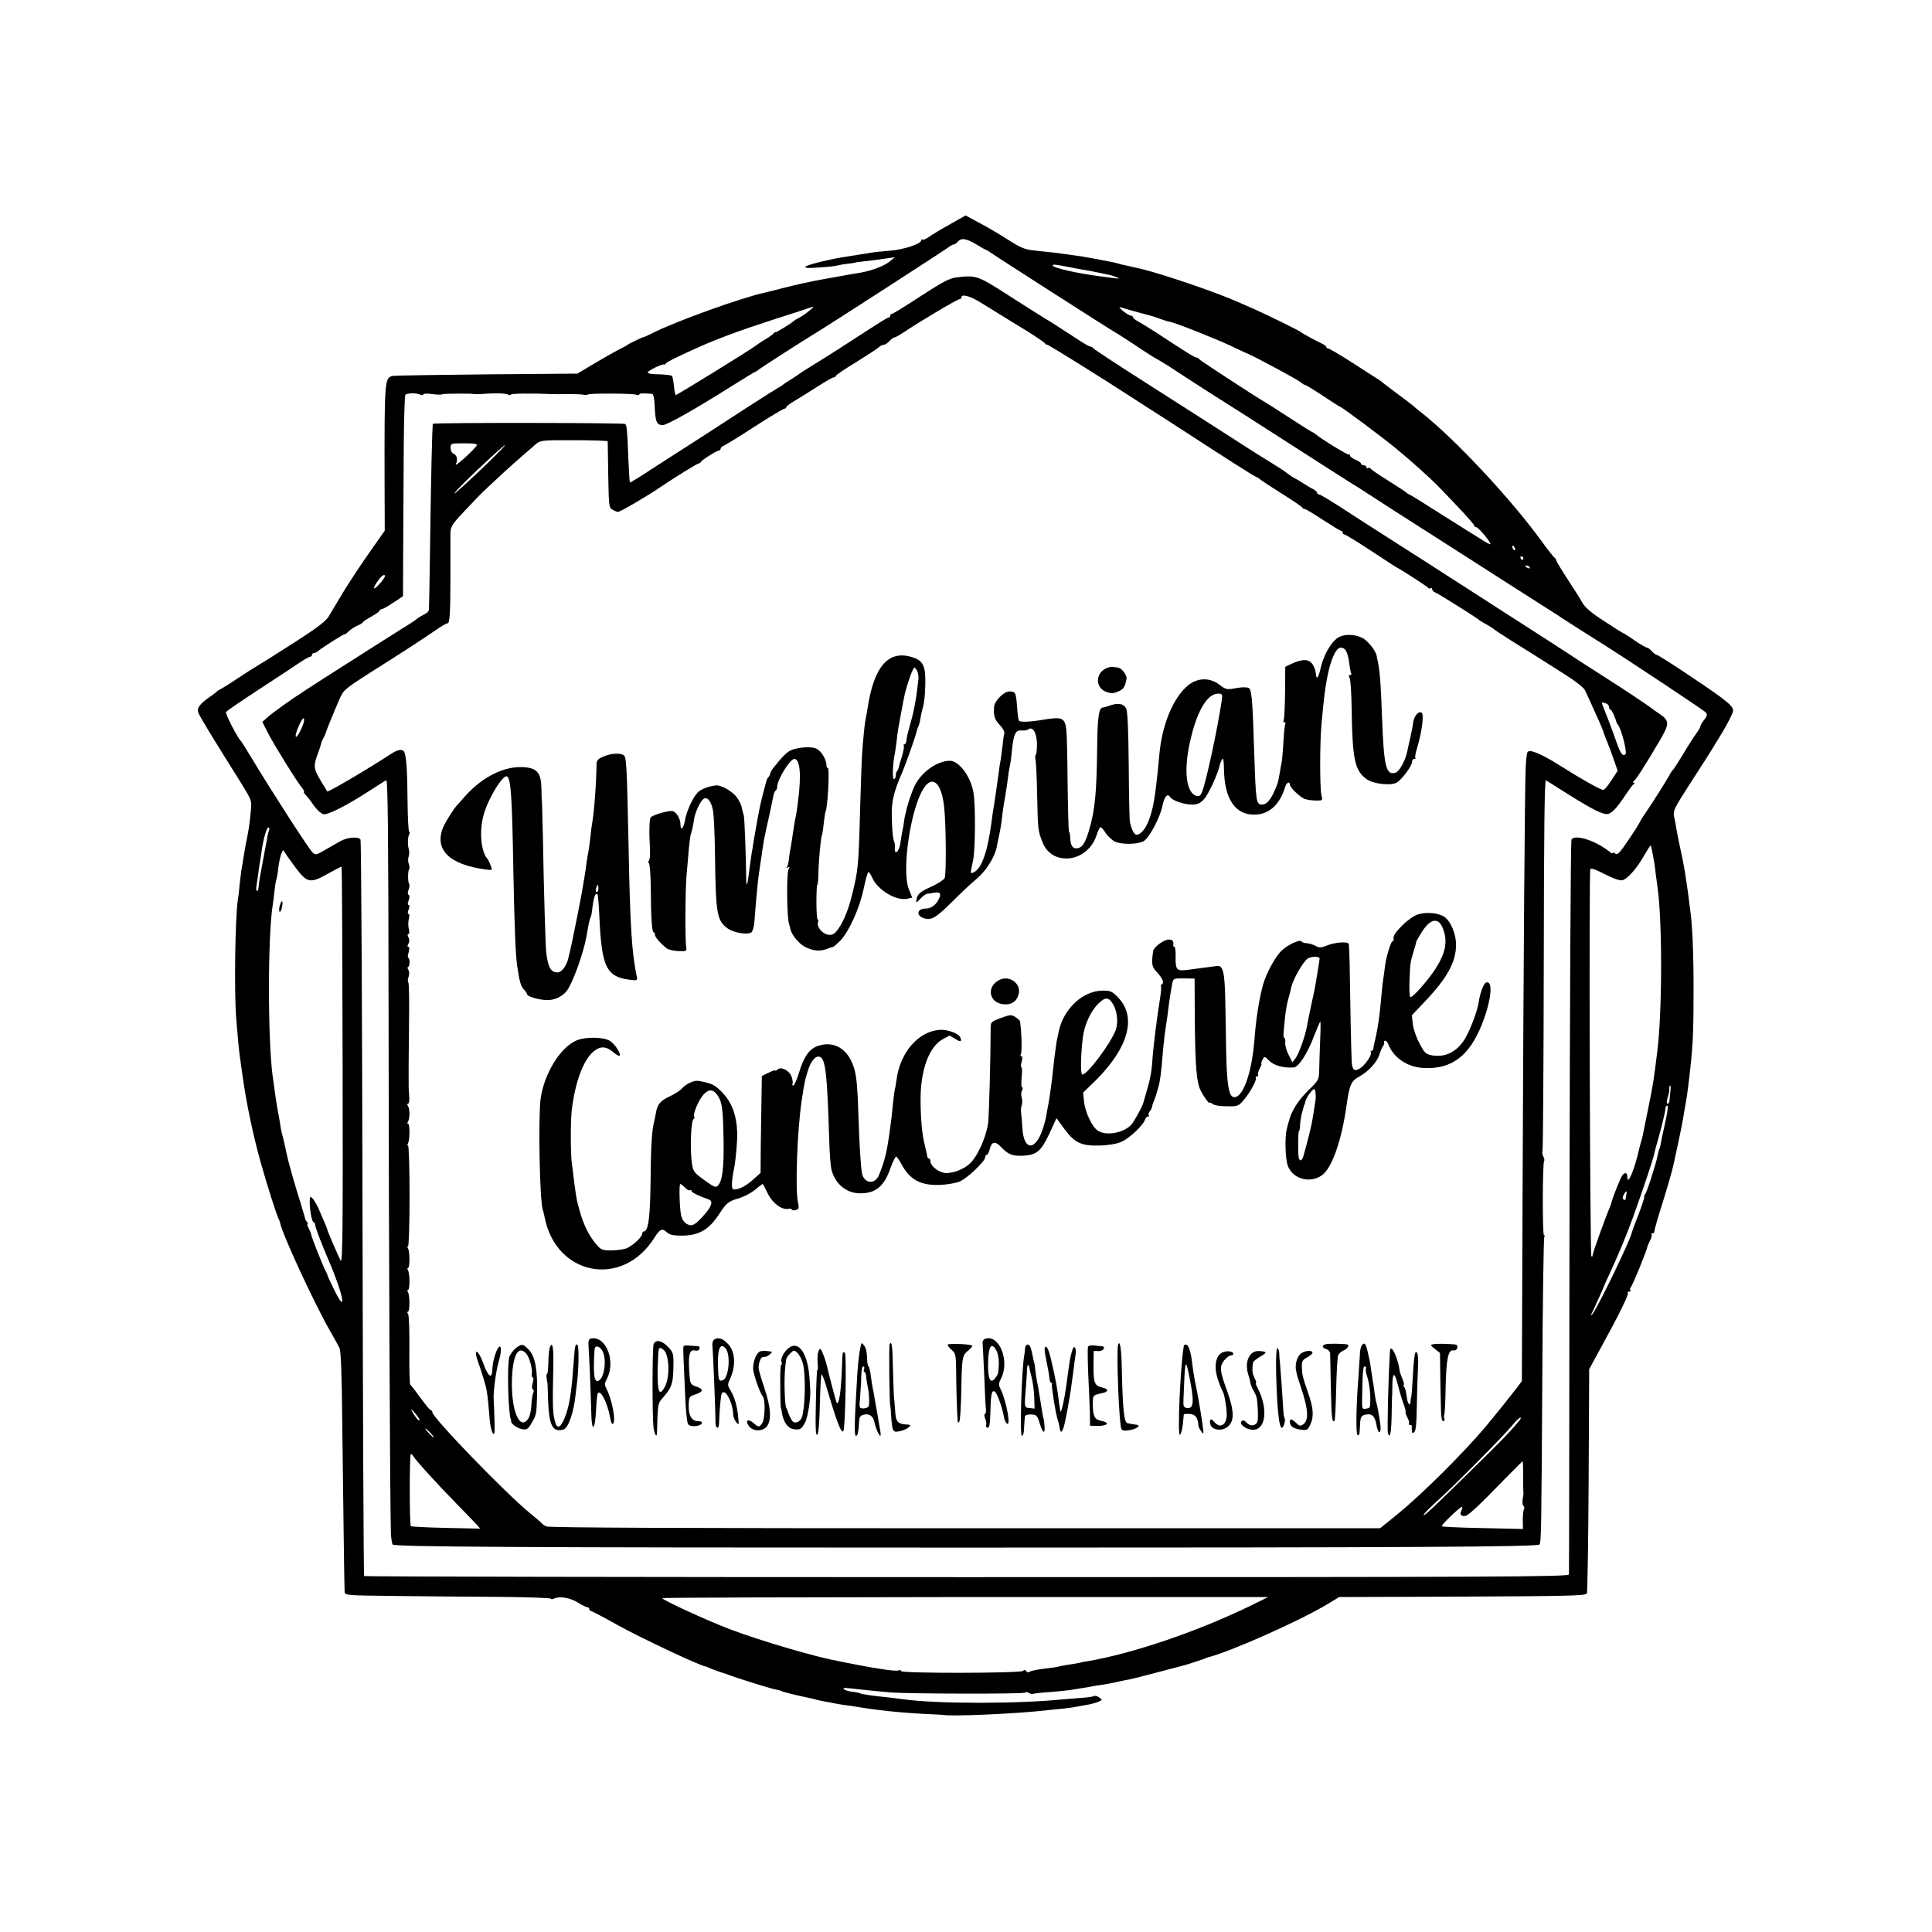 <?xml version="1.0" standalone="no"?>
<!DOCTYPE svg PUBLIC "-//W3C//DTD SVG 20010904//EN"
 "http://www.w3.org/TR/2001/REC-SVG-20010904/DTD/svg10.dtd">
<svg version="1.0" xmlns="http://www.w3.org/2000/svg"
 width="1059pt" height="1059pt" viewBox="0 0 1059 1059"
 preserveAspectRatio="xMidYMid meet">
<g transform="translate(0,1059) scale(0.1,-0.1)"
fill="#000000" stroke="none">
<path d="M5208 9361 c-47 -26 -99 -57 -115 -69 -17 -12 -33 -19 -37 -15 -3 3
-6 2 -6 -4 0 -19 -94 -51 -170 -57 -41 -3 -88 -8 -105 -11 -66 -11 -92 -15
-130 -21 -87 -12 -220 -45 -229 -55 -8 -8 12 -10 75 -5 48 3 93 8 100 11 8 2
32 7 54 9 22 3 40 5 40 6 0 1 14 3 30 5 39 4 110 13 155 20 l35 5 -29 -24
c-28 -23 -98 -50 -161 -61 -16 -3 -43 -7 -60 -10 -16 -3 -82 -15 -145 -26 -63
-11 -157 -32 -210 -46 -52 -13 -102 -26 -111 -28 -117 -24 -481 -155 -609
-219 -25 -13 -47 -23 -50 -23 -8 -1 -85 -38 -90 -43 -3 -3 -27 -16 -55 -30
-27 -14 -88 -49 -135 -77 l-85 -51 -500 -4 c-275 -3 -507 -6 -515 -9 -41 -11
-43 -28 -42 -566 l1 -282 -62 -88 c-77 -109 -144 -211 -188 -286 -19 -32 -44
-74 -56 -94 -15 -27 -65 -65 -190 -145 -92 -59 -184 -117 -203 -128 -19 -11
-69 -43 -110 -70 -41 -28 -82 -53 -90 -57 -8 -4 -17 -9 -20 -13 -3 -3 -21 -17
-40 -30 -53 -37 -71 -60 -64 -84 6 -19 74 -131 238 -392 55 -90 57 -93 51
-148 -5 -59 -13 -113 -21 -150 -3 -11 -9 -48 -15 -81 -5 -33 -12 -71 -14 -85
-3 -14 -7 -52 -11 -85 -3 -33 -7 -71 -10 -85 -15 -99 -21 -507 -9 -655 9 -109
15 -177 21 -215 3 -19 9 -64 14 -100 20 -144 57 -322 100 -475 33 -118 89
-294 99 -310 3 -5 6 -14 7 -20 10 -57 186 -438 273 -590 22 -38 46 -81 52 -95
8 -17 13 -148 15 -405 5 -392 11 -895 13 -930 1 -20 9 -20 264 -23 144 -2 398
-4 564 -5 167 -1 303 -6 303 -10 0 -4 8 -4 18 1 30 14 89 4 131 -23 22 -14 45
-25 51 -25 5 0 10 -4 10 -10 0 -5 4 -10 8 -10 4 0 72 -35 150 -79 120 -67 445
-220 477 -225 6 -1 15 -4 20 -7 8 -5 76 -30 95 -34 3 -1 12 -5 20 -8 25 -10
206 -67 232 -73 39 -9 53 -12 53 -14 0 -3 70 -20 145 -36 14 -2 33 -7 42 -10
10 -3 30 -7 45 -10 16 -2 39 -7 53 -10 13 -3 40 -7 59 -10 19 -2 47 -6 63 -9
112 -19 240 -33 383 -40 50 -2 92 -5 95 -5 39 -10 421 7 573 26 27 3 68 7 90
9 23 3 52 6 63 9 12 2 37 7 56 10 20 3 48 10 64 16 28 11 28 12 10 25 -10 8
-23 12 -29 8 -5 -3 -33 -7 -61 -9 -28 -2 -73 -6 -101 -8 -245 -26 -694 -26
-880 -1 -16 3 -48 6 -70 9 -98 10 -161 19 -170 24 -5 3 -25 7 -45 9 -19 2 -39
9 -45 14 -6 6 4 8 30 5 53 -6 156 -17 230 -23 104 -8 735 -9 735 -1 0 5 8 4
19 -1 10 -6 20 -8 23 -6 2 2 43 7 92 10 48 4 98 9 110 11 11 2 37 6 56 9 19 3
46 7 60 10 14 3 41 7 60 10 19 3 45 7 58 10 12 3 32 7 45 10 12 3 34 7 50 10
21 4 164 41 302 78 19 5 90 29 105 34 8 4 17 7 20 8 124 31 506 201 658 293
l63 38 622 2 c642 3 723 5 735 17 4 4 8 282 10 618 l3 612 68 125 c98 178 151
287 144 294 -4 3 0 6 7 6 7 0 10 3 7 7 -4 3 -3 11 2 17 12 14 94 216 91 224 0
1 6 15 14 31 9 16 12 31 9 35 -4 3 -1 6 5 6 7 0 11 3 10 8 -1 4 12 52 29 107
38 119 70 230 77 265 3 14 15 68 26 120 11 52 23 111 26 130 3 19 7 46 10 60
10 55 12 67 19 125 24 197 28 265 28 500 1 203 -6 377 -18 455 -2 14 -7 50
-10 80 -4 30 -9 62 -10 70 -1 8 -6 35 -9 60 -4 25 -16 88 -28 140 -11 52 -21
104 -22 115 -2 11 -6 34 -10 51 -6 28 3 47 81 168 101 156 98 151 181 287 34
56 62 112 62 125 0 16 -19 36 -67 72 -91 67 -341 232 -351 232 -5 0 -17 9 -27
20 -10 11 -22 20 -27 20 -5 0 -35 17 -66 38 -31 22 -61 41 -67 43 -5 2 -53 32
-106 67 -68 44 -102 73 -117 101 -12 22 -49 80 -82 130 -33 51 -60 96 -60 100
0 5 -4 11 -8 13 -4 2 -36 42 -70 89 -168 232 -475 561 -659 706 -20 15 -41 33
-47 39 -6 5 -47 37 -91 69 -44 33 -82 62 -85 65 -3 3 -13 10 -22 15 -9 6 -71
45 -137 88 -66 42 -125 77 -131 77 -5 0 -10 3 -10 8 0 4 -10 12 -23 18 -33 15
-111 58 -117 64 -7 7 -185 95 -256 126 -32 14 -72 32 -89 39 -114 51 -397 148
-525 180 -25 6 -69 16 -88 20 -13 2 -32 7 -42 10 -20 6 -48 12 -95 20 -16 3
-43 8 -58 11 -30 6 -56 10 -122 19 -22 3 -56 7 -75 10 -19 2 -65 7 -103 11
-58 6 -78 13 -150 59 -45 29 -116 71 -158 93 l-76 41 -85 -48z m144 -111 c26
-16 51 -30 54 -30 2 0 10 -5 17 -10 12 -10 659 -425 695 -445 16 -9 69 -43
177 -115 22 -14 47 -29 55 -33 8 -4 56 -33 105 -66 50 -33 137 -89 195 -126
58 -36 141 -90 186 -118 441 -283 566 -363 581 -372 10 -5 43 -26 73 -46 79
-52 195 -126 352 -226 76 -49 257 -164 403 -258 146 -93 273 -174 282 -180 9
-5 22 -14 27 -18 9 -6 179 -115 239 -152 118 -74 548 -359 557 -370 9 -11 8
-20 -9 -41 -12 -15 -21 -31 -21 -36 0 -5 -11 -24 -24 -41 -13 -18 -45 -68 -71
-112 -27 -44 -51 -82 -55 -85 -4 -3 -13 -16 -20 -30 -16 -30 -91 -149 -131
-207 -16 -23 -29 -44 -29 -46 0 -3 -27 -47 -61 -97 -50 -74 -63 -89 -75 -79
-8 6 -14 8 -14 4 0 -5 -8 -2 -17 6 -78 62 -190 98 -209 67 -5 -7 -9 -913 -11
-2013 -1 -1100 -2 -2007 -3 -2015 0 -13 -373 -15 -3299 -15 -1815 0 -3302 3
-3305 6 -3 3 -7 910 -9 2015 -2 1105 -7 2015 -11 2022 -11 18 -72 13 -111 -9
-16 -9 -53 -30 -82 -47 -49 -29 -53 -30 -70 -14 -19 16 -221 330 -334 517 -30
50 -56 92 -60 95 -17 16 -86 149 -80 157 3 6 80 58 171 118 91 59 191 125 222
146 32 22 62 39 68 39 5 0 10 5 10 10 0 6 5 10 10 10 6 0 16 5 23 11 21 18
147 98 147 93 0 -3 10 4 22 16 12 11 34 26 50 32 15 7 28 15 28 18 0 3 20 16
45 30 25 14 45 28 45 32 0 5 5 8 10 8 6 0 35 16 65 36 l54 36 1 252 c1 138 2
385 3 548 1 163 5 300 9 304 11 10 60 11 81 1 9 -4 17 -4 17 1 0 5 23 6 50 2
28 -4 52 -4 55 -1 5 4 163 5 175 1 3 -1 19 -1 35 0 73 6 131 5 148 -2 9 -5 17
-5 17 -1 0 6 107 8 225 3 11 -1 49 -1 85 0 36 0 74 -1 85 -3 11 -3 24 -2 29 1
13 7 252 6 265 -2 5 -4 12 -3 15 2 4 7 16 7 71 3 6 -1 12 -27 13 -58 4 -97 11
-113 45 -113 23 0 179 88 380 215 66 41 121 75 123 75 3 0 10 5 17 10 11 10
243 159 309 199 75 45 731 469 745 481 7 5 16 10 21 10 5 0 15 7 22 15 19 23
47 18 102 -15z m518 -126 c41 -8 89 -17 105 -19 17 -3 41 -8 55 -11 14 -3 35
-8 47 -10 12 -2 32 -9 45 -14 23 -10 15 -9 -89 5 -131 17 -263 47 -263 60 0 7
16 6 100 -11z m-1435 -238 c-16 -14 -41 -31 -55 -38 -14 -7 -27 -15 -30 -18
-11 -12 -95 -63 -99 -61 -2 2 -7 -1 -10 -6 -3 -5 -24 -20 -46 -33 -22 -13 -44
-28 -50 -33 -24 -20 -439 -276 -442 -273 -2 2 -7 26 -9 52 -3 27 -8 51 -10 53
-4 5 -42 9 -96 10 -21 1 -38 5 -38 9 0 10 82 49 89 44 2 -2 7 0 10 5 6 9 54
33 176 88 104 47 235 95 395 147 85 27 173 56 195 63 54 19 54 18 20 -9z
m1785 -3 c30 -8 69 -19 85 -23 17 -4 42 -13 58 -19 15 -6 38 -13 50 -15 35 -7
244 -90 332 -131 44 -21 82 -39 85 -40 27 -8 280 -144 301 -161 8 -8 19 -14
23 -14 4 0 48 -27 98 -60 49 -33 92 -60 94 -60 8 0 234 -168 314 -235 71 -58
178 -154 224 -201 118 -122 196 -206 196 -214 0 -5 6 -10 13 -10 11 -1 77 -79
77 -93 0 -3 -23 8 -50 26 -28 18 -62 39 -75 47 -14 8 -88 56 -167 105 -78 50
-146 92 -152 94 -6 2 -13 7 -16 10 -3 4 -48 33 -100 66 -52 32 -97 63 -98 67
-2 5 -8 6 -13 2 -5 -3 -9 0 -9 5 0 6 -7 11 -15 11 -8 0 -15 4 -15 9 0 5 -13
14 -30 21 -16 7 -30 17 -30 23 0 6 -2 8 -5 5 -5 -5 -152 85 -182 111 -7 6 -15
11 -17 11 -3 0 -59 35 -123 77 -65 42 -127 82 -138 88 -52 30 -360 231 -363
237 -2 5 -8 8 -13 8 -10 0 -62 32 -224 139 -39 25 -83 52 -98 60 -15 8 -27 18
-27 23 0 4 -6 8 -12 8 -7 1 -26 12 -43 26 -21 19 -24 24 -10 19 11 -4 45 -14
75 -22z m2084 -1299 c3 -8 2 -12 -4 -9 -6 3 -10 10 -10 16 0 14 7 11 14 -7z
m46 -54 c0 -5 -2 -10 -4 -10 -3 0 -8 5 -11 10 -3 6 -1 10 4 10 6 0 11 -4 11
-10z m35 -50 c3 -6 -1 -7 -9 -4 -18 7 -21 14 -7 14 6 0 13 -4 16 -10z m-6275
-49 c0 -4 -13 -24 -30 -42 -32 -37 -41 -29 -13 11 23 34 43 48 43 31z m-634
-1390 c-3 -4 -8 -23 -11 -42 -3 -19 -15 -79 -25 -134 -11 -55 -21 -114 -22
-132 -1 -17 -5 -30 -9 -27 -4 2 -6 12 -4 22 1 9 6 37 9 62 3 25 8 56 10 70 3
14 7 43 10 65 10 69 29 134 38 129 5 -3 6 -9 4 -13z m7579 -112 c12 -60 15
-77 20 -124 4 -27 8 -61 10 -75 27 -180 27 -685 -1 -905 -19 -155 -22 -176
-50 -313 -34 -168 -32 -161 -39 -182 -3 -10 -8 -27 -10 -37 -24 -110 -65 -208
-65 -155 0 24 -12 29 -27 10 -9 -11 -51 -115 -58 -143 -1 -5 -5 -17 -8 -25
-29 -68 -97 -258 -97 -269 0 -8 -3 -11 -7 -7 -8 8 -14 2102 -6 2122 3 7 30 -2
80 -28 49 -25 83 -36 97 -33 29 9 81 69 119 137 18 31 33 55 35 54 1 -2 5 -14
7 -27z m-7437 -92 c67 -89 81 -92 187 -32 35 19 65 35 67 35 3 0 5 -492 6
-1092 2 -897 0 -1089 -11 -1068 -14 27 -72 162 -73 170 0 5 -7 21 -47 113 -20
46 -46 79 -48 61 -6 -41 9 -134 21 -134 3 0 7 -6 7 -12 0 -13 37 -110 73 -193
84 -194 106 -319 28 -157 -18 37 -33 69 -33 72 0 3 -5 14 -11 25 -15 28 -75
180 -78 197 -1 7 -8 23 -14 36 -7 12 -10 22 -6 22 3 0 2 6 -4 13 -6 6 -10 15
-10 20 -1 4 -12 42 -25 85 -25 77 -64 214 -73 255 -3 12 -7 33 -10 47 -3 14
-9 42 -15 63 -6 21 -12 52 -14 70 -3 18 -7 43 -10 57 -8 40 -18 107 -31 205
-27 212 -26 770 1 935 2 14 7 49 10 79 3 30 8 57 10 61 2 4 7 30 10 59 3 29
11 64 16 79 10 26 11 26 22 7 7 -12 31 -46 55 -78z m7538 -1229 c-2 -18 -4
-41 -5 -50 0 -10 -5 -18 -10 -18 -6 0 -6 12 -1 30 10 35 10 35 10 55 0 8 2 15
5 15 3 0 3 -15 1 -32z m-23 -145 c-8 -38 -16 -77 -19 -88 -2 -11 -7 -33 -10
-49 -2 -16 -7 -32 -9 -36 -2 -3 -6 -18 -9 -33 -8 -44 -58 -201 -69 -214 -5 -7
-7 -13 -4 -13 4 0 -26 -86 -58 -165 -4 -11 -9 -26 -11 -33 -8 -42 -194 -425
-217 -447 -7 -7 -8 -7 -5 0 11 21 68 147 68 150 0 2 18 42 40 89 42 91 89 204
122 296 56 155 110 318 114 340 3 14 13 54 24 90 10 36 22 81 26 100 4 19 9
38 10 43 1 4 2 14 3 22 0 8 5 15 10 15 5 0 2 -30 -6 -67z m-218 -420 c-2 -10
-4 -22 -4 -26 -1 -5 -6 -5 -11 -2 -7 4 -7 13 0 26 13 24 19 24 15 2z m-2067
-2258 c-288 -139 -640 -259 -888 -301 -14 -2 -34 -6 -46 -9 -12 -3 -39 -7 -60
-10 -21 -4 -46 -8 -54 -11 -8 -2 -36 -6 -62 -9 -60 -7 -86 -13 -97 -20 -5 -3
-13 -1 -16 5 -4 7 -11 8 -18 1 -16 -13 -667 -14 -667 -1 0 5 -7 7 -15 4 -14
-6 -98 6 -230 31 -38 8 -81 16 -95 19 -124 22 -415 107 -595 174 -127 48 -375
162 -375 172 0 3 747 5 1661 6 l1660 0 -103 -51z"/>
<path d="M5240 9069 c-35 -4 -78 -27 -193 -102 -81 -53 -152 -97 -157 -97 -6
0 -10 -4 -10 -10 0 -5 -4 -10 -9 -10 -5 0 -55 -31 -112 -68 -133 -87 -216
-140 -304 -194 -38 -23 -72 -45 -75 -48 -3 -3 -23 -17 -45 -30 -22 -13 -42
-27 -45 -30 -3 -4 -12 -9 -20 -13 -8 -4 -91 -56 -185 -117 -93 -61 -228 -148
-298 -193 -71 -45 -174 -112 -230 -148 -56 -37 -103 -65 -104 -64 -2 1 -6 62
-9 136 -6 156 -8 176 -17 185 -7 7 -1047 8 -1054 1 -4 -4 -11 -301 -17 -767
-2 -129 -4 -242 -5 -251 0 -9 -12 -21 -26 -27 -14 -7 -31 -17 -38 -23 -7 -6
-42 -30 -79 -52 -62 -39 -220 -139 -428 -272 -47 -30 -90 -58 -96 -62 -5 -4
-18 -12 -27 -18 -44 -27 -165 -113 -190 -136 l-29 -26 31 -61 c33 -65 163
-274 189 -304 8 -10 12 -18 8 -18 -4 0 0 -7 8 -16 9 -8 30 -35 46 -59 17 -24
40 -45 53 -48 25 -4 125 46 250 127 45 29 87 56 94 59 9 6 12 -284 13 -1300 1
-1232 8 -2731 13 -2835 2 -26 6 -50 9 -54 14 -13 674 -17 3118 -17 2459 0
3154 4 3168 17 10 10 11 68 16 903 2 425 7 777 11 783 3 5 3 10 -2 10 -9 0 -8
399 1 407 3 3 1 14 -5 25 -5 10 -7 22 -4 27 3 5 6 466 7 1025 1 734 4 1013 12
1009 6 -4 60 -38 119 -75 142 -89 197 -116 223 -109 23 6 51 38 99 111 17 25
34 48 40 52 7 5 7 8 0 8 -6 0 -6 3 0 8 12 7 67 94 140 218 57 96 57 113 3 150
-24 16 -45 31 -48 34 -6 6 -177 120 -202 135 -9 6 -83 53 -165 106 -81 53
-278 181 -438 283 -159 103 -297 191 -305 196 -8 6 -127 82 -265 170 -137 88
-257 164 -265 170 -96 63 -172 110 -180 110 -6 0 -10 4 -10 8 0 5 -10 14 -22
21 -13 6 -36 20 -53 31 -16 11 -37 23 -45 27 -8 3 -27 16 -42 27 -14 12 -56
39 -92 61 -37 22 -108 67 -159 100 -146 94 -202 130 -517 331 -162 103 -296
191 -298 196 -2 4 -9 8 -15 8 -6 0 -40 20 -76 44 -72 47 -146 95 -174 111 -9
5 -94 59 -188 119 -182 117 -187 119 -299 105z m130 -134 c142 -88 163 -101
178 -110 86 -51 178 -111 180 -117 2 -5 8 -8 13 -8 8 0 317 -193 495 -309 38
-25 78 -50 87 -56 9 -5 82 -53 163 -105 80 -52 153 -99 162 -105 9 -5 54 -35
101 -65 108 -68 122 -78 141 -86 8 -4 17 -10 20 -14 3 -3 55 -37 115 -75 61
-38 112 -73 113 -77 2 -5 8 -8 14 -8 5 0 50 -27 100 -60 51 -33 95 -60 100
-60 4 0 8 -4 8 -10 0 -5 4 -10 10 -10 5 0 69 -39 142 -87 73 -49 138 -90 143
-93 30 -15 170 -106 173 -112 2 -5 8 -6 13 -2 5 3 9 0 9 -6 0 -6 8 -14 18 -18
18 -7 233 -142 242 -152 3 -3 21 -14 40 -24 19 -11 37 -22 40 -26 3 -3 45 -31
93 -61 48 -30 112 -70 142 -89 30 -19 99 -63 153 -97 54 -34 103 -72 109 -85
11 -21 28 -61 82 -180 11 -26 21 -50 21 -52 0 -3 5 -17 12 -33 6 -15 12 -30
13 -33 1 -3 4 -12 8 -20 3 -8 14 -40 25 -70 l19 -55 -34 -52 c-18 -29 -39 -53
-45 -53 -14 0 -118 58 -236 133 -107 67 -168 92 -179 74 -4 -6 -8 -43 -10 -82
-5 -99 -12 -1054 -17 -2303 l-4 -1062 -28 -38 c-29 -38 -130 -164 -174 -216
-124 -147 -355 -375 -481 -477 l-94 -76 -2275 0 c-1526 0 -2282 3 -2295 10
-11 5 -22 13 -25 17 -3 4 -34 31 -70 60 -130 107 -530 520 -530 549 0 6 -4 11
-8 11 -5 0 -30 30 -57 68 -27 37 -52 69 -56 72 -4 3 -6 88 -5 190 1 102 -2
191 -7 197 -5 7 -6 13 -1 13 11 0 11 91 0 108 -4 7 -4 12 1 12 10 0 10 91 -1
108 -4 7 -4 12 1 12 10 0 10 91 -1 108 -4 7 -4 12 1 12 4 0 8 124 8 275 0 151
-4 275 -8 275 -5 0 -5 5 -1 12 11 17 11 108 1 108 -5 0 -5 6 0 13 10 17 10 69
-1 85 -5 7 -5 12 1 12 5 0 8 19 6 43 -2 23 -3 48 -3 55 0 15 0 98 0 115 0 6 1
110 2 230 2 121 0 221 -4 223 -4 3 -3 15 1 27 5 14 5 30 0 40 -6 9 -6 17 -2
17 4 0 8 11 8 25 0 14 -3 25 -7 25 -4 0 -3 14 2 30 5 19 5 30 -1 30 -7 0 -7 6
0 17 6 11 6 24 0 35 -6 11 -6 18 0 18 5 0 6 12 2 28 -4 15 -4 39 0 55 4 15 4
27 -1 27 -6 0 -6 10 0 25 6 16 6 25 0 25 -6 0 -6 9 0 25 6 15 6 27 0 30 -6 3
-6 15 0 29 5 13 6 27 3 30 -8 8 -8 74 0 82 3 3 2 16 -2 28 -5 11 -5 30 -1 41
4 11 4 29 1 40 -8 25 -6 68 3 84 4 6 4 11 -1 11 -4 0 -8 75 -9 168 -1 164 -7
253 -19 272 -10 16 -37 11 -74 -14 -122 -80 -341 -209 -347 -204 -1 2 -19 30
-38 62 -36 60 -38 78 -17 136 13 34 22 64 23 70 0 3 5 14 11 25 6 11 12 22 12
25 1 9 35 93 76 188 22 50 29 56 168 145 181 114 290 185 361 234 30 21 58 37
62 36 13 -5 17 54 17 252 0 110 0 219 0 242 1 37 8 49 84 129 45 48 92 97 105
108 13 12 47 44 76 71 46 43 88 81 204 181 23 20 35 22 208 21 101 0 184 -3
185 -6 0 -3 2 -86 3 -185 3 -164 4 -179 22 -189 10 -6 24 -12 31 -13 9 -2 162
87 233 136 69 47 203 130 210 130 4 0 10 3 12 8 4 10 86 62 98 62 5 0 10 5 10
10 0 6 8 14 18 17 9 4 86 51 169 105 84 54 157 98 163 98 5 0 10 4 10 8 0 4
15 16 33 27 17 10 75 46 127 79 52 34 98 60 102 58 4 -1 8 2 8 6 0 5 51 40
113 77 61 38 118 75 125 82 7 7 19 13 26 13 7 0 21 9 31 20 10 11 22 20 27 20
5 0 28 13 51 28 79 54 295 182 306 182 6 0 11 5 11 10 0 20 46 8 100 -25z
m-2757 -787 c-3 -7 -33 -38 -66 -68 -33 -30 -55 -45 -48 -33 12 24 6 49 -15
57 -8 3 -14 17 -14 31 0 25 1 25 75 25 56 0 73 -3 68 -12z m22 -133 c-77 -73
-142 -132 -144 -130 -4 4 93 101 205 203 121 111 83 65 -61 -73z m6169 -1281
c9 -3 16 -12 16 -20 0 -8 4 -14 8 -14 6 0 26 -42 32 -68 1 -4 5 -11 10 -17 18
-23 50 -149 40 -159 -15 -15 -27 1 -54 79 -24 68 -56 151 -71 188 -8 18 -5 20
19 11z m-7158 -151 c-31 -60 -35 -28 -4 37 14 30 22 39 25 28 2 -9 -7 -38 -21
-65z m654 -3776 c0 -13 -25 16 -39 43 -11 22 -9 21 13 -5 14 -16 26 -34 26
-38z m6024 -9 c-53 -63 -92 -103 -243 -251 -230 -227 -291 -284 -275 -256 5 8
36 39 69 69 81 71 372 364 415 418 19 23 39 42 44 42 5 0 1 -10 -10 -22z
m-5964 -63 c13 -14 21 -25 18 -25 -2 0 -15 11 -28 25 -13 14 -21 25 -18 25 2
0 15 -11 28 -25z m-93 -129 c12 -21 126 -147 234 -257 52 -53 102 -105 113
-117 l18 -21 -187 4 c-103 2 -190 7 -193 9 -8 9 -8 396 0 396 4 0 11 -6 15
-14z m6082 -103 c-1 -43 0 -82 1 -88 1 -5 1 -14 0 -20 -7 -32 -6 -56 2 -61 4
-3 5 -10 1 -17 -3 -6 -6 -33 -6 -59 l1 -49 -220 5 c-121 2 -222 7 -225 10 -6
5 98 105 110 106 4 0 3 -8 -2 -19 -11 -20 -5 -31 17 -31 18 0 66 44 236 219
44 44 80 81 82 81 2 0 3 -35 3 -77z"/>
<path d="M7326 7089 c-35 -28 -71 -93 -86 -157 -14 -62 -25 -73 -28 -29 -2 17
-12 41 -23 53 -22 23 -55 21 -115 -7 l-29 -14 -1 -137 c-1 -75 -4 -144 -7
-152 -4 -9 -2 -16 4 -16 6 0 8 -4 4 -9 -3 -6 -8 -50 -10 -98 -3 -48 -7 -99
-10 -113 -3 -14 -8 -41 -11 -60 -9 -52 -9 -52 -28 -95 -21 -49 -44 -75 -67
-75 -34 0 -35 11 -44 280 -10 318 -14 358 -36 361 -22 3 -37 2 -76 -5 -37 -7
-47 -4 -79 21 -53 40 -118 39 -171 -3 -81 -66 -144 -216 -158 -379 -13 -148
-27 -255 -39 -300 -16 -64 -35 -105 -59 -127 -30 -27 -45 -15 -63 52 -3 8 -6
148 -7 310 -2 211 -6 301 -15 318 -16 27 -46 31 -96 12 -11 -4 -25 -8 -30 -8
-23 -1 -30 -49 -32 -217 -3 -255 -12 -347 -45 -457 -21 -72 -39 -98 -70 -98
-22 0 -31 18 -33 61 -1 16 -3 29 -6 29 -3 0 -6 116 -8 258 -1 141 -4 276 -7
300 -7 67 -23 74 -120 58 -74 -13 -134 -16 -140 -6 -3 5 -8 39 -10 76 -6 78
-9 84 -42 84 -30 0 -82 -52 -84 -84 -4 -50 2 -68 30 -99 17 -17 29 -39 26 -47
-3 -8 -7 -40 -10 -70 -4 -30 -8 -66 -11 -80 -3 -14 -7 -41 -9 -60 -9 -67 -26
-185 -31 -210 -2 -14 -7 -43 -9 -65 -21 -160 -53 -253 -95 -275 -23 -12 -23
-13 -6 65 12 57 14 301 2 370 -14 87 -79 175 -130 175 -72 -1 -160 -65 -195
-143 -17 -36 -41 -111 -46 -142 -1 -5 -3 -12 -4 -15 -1 -3 -4 -18 -6 -35 -2
-16 -6 -40 -9 -52 -2 -11 -8 -42 -11 -67 -7 -46 -33 -67 -30 -23 1 12 0 26 -3
31 -8 14 -14 84 -14 161 0 66 14 123 57 220 17 39 76 205 80 228 2 9 6 21 9
25 3 5 8 24 11 43 3 19 8 42 11 51 10 35 14 65 16 138 2 100 -12 130 -73 148
-130 41 -210 -53 -244 -283 -4 -22 -8 -47 -10 -55 -4 -15 -15 -115 -20 -200
-2 -25 -6 -150 -10 -279 -9 -333 -10 -347 -47 -495 -20 -82 -52 -155 -85 -193
-14 -15 -26 -20 -46 -16 -32 6 -62 45 -53 68 3 8 2 15 -2 15 -4 0 -7 43 -7 95
0 52 2 95 5 95 3 0 5 28 6 63 1 66 13 198 19 208 2 3 7 32 10 65 4 32 8 61 10
65 12 19 23 239 13 239 -5 0 -8 7 -8 16 0 33 -32 83 -59 92 -33 12 -106 5
-141 -13 -14 -7 -38 -30 -55 -50 -16 -20 -34 -42 -40 -49 -5 -6 -11 -18 -13
-26 -2 -8 -7 -17 -10 -20 -4 -3 -9 -12 -11 -20 -2 -8 -12 -44 -21 -80 -10 -36
-25 -110 -34 -165 -10 -55 -20 -113 -22 -130 -6 -31 -9 -57 -20 -140 -8 -64
-14 -70 -14 -14 -1 113 -9 326 -13 339 -3 8 -8 29 -12 47 -4 18 -19 46 -34 62
-26 29 -83 59 -106 56 -43 -5 -83 -21 -101 -39 -27 -28 -62 -105 -70 -155 -7
-42 -24 -57 -24 -21 0 31 -21 68 -43 74 -20 5 -104 -19 -120 -34 -8 -8 -10
-83 -4 -180 1 -25 -1 -51 -6 -57 -6 -8 -6 -13 -1 -13 5 0 10 -57 11 -127 1
-171 6 -253 16 -253 4 0 7 -6 7 -14 0 -12 28 -45 64 -74 9 -7 37 -14 63 -15
46 -2 48 -1 44 23 -6 39 -5 306 2 390 4 41 9 104 12 140 3 36 8 72 10 82 8 22
15 57 20 90 5 34 32 93 49 107 22 19 46 -11 55 -67 4 -30 9 -134 10 -231 4
-331 10 -368 71 -411 33 -23 106 -35 128 -21 7 4 15 30 17 57 12 158 20 236
29 294 3 19 8 52 11 73 10 75 16 104 36 192 11 50 23 105 26 123 3 18 9 35 14
38 5 3 9 12 9 21 0 39 70 153 94 153 31 0 39 -85 21 -225 -7 -58 -9 -73 -20
-125 -2 -14 -7 -43 -10 -65 -3 -23 -8 -52 -10 -65 -3 -14 -8 -42 -10 -63 -2
-21 -7 -43 -11 -49 -5 -7 -3 -8 5 -3 10 6 11 3 3 -11 -11 -21 -9 -254 2 -294
4 -14 8 -29 9 -35 7 -29 45 -76 76 -93 43 -24 86 -29 124 -13 16 6 31 11 34
11 3 0 21 16 40 35 47 49 107 182 128 288 10 48 21 87 25 87 4 0 13 -13 20
-29 28 -68 134 -132 194 -117 l26 6 -19 48 c-39 101 9 434 80 548 50 81 102
33 115 -108 10 -102 11 -363 2 -381 -5 -10 -38 -31 -73 -47 -64 -29 -77 -41
-82 -74 -3 -16 1 -15 21 7 14 15 31 27 38 28 7 0 22 2 33 5 39 7 47 -3 30 -36
-16 -32 -42 -50 -72 -50 -51 -1 -52 -44 -2 -55 38 -9 63 7 160 104 42 42 99
95 127 118 49 42 96 118 106 173 2 14 7 36 10 50 9 39 16 81 21 130 3 25 10
71 16 102 5 32 12 74 14 95 2 21 7 49 10 63 3 14 8 45 10 70 10 105 20 129 53
126 15 -1 32 1 38 6 24 18 46 -17 48 -76 0 -32 -2 -60 -6 -62 -4 -3 -5 -14 -2
-27 3 -12 7 -101 9 -197 4 -188 4 -193 30 -258 21 -52 63 -83 118 -87 78 -6
151 46 177 125 7 23 17 43 21 46 4 2 17 -11 28 -30 12 -18 35 -40 52 -49 36
-17 124 -16 157 2 30 16 91 129 104 195 11 52 28 70 43 46 11 -18 76 -40 117
-40 32 0 46 6 68 30 24 25 79 146 86 187 1 6 6 19 12 29 7 13 10 0 11 -51 2
-167 64 -256 175 -250 76 4 132 57 161 153 6 22 25 31 25 12 0 -16 54 -68 81
-79 14 -5 42 -9 63 -9 37 0 37 0 29 32 -9 37 -9 291 1 391 13 143 18 182 31
252 19 99 48 163 74 163 26 0 38 -23 47 -86 3 -27 8 -52 11 -56 2 -5 -1 -8 -7
-8 -7 0 -8 -6 -2 -17 5 -10 10 -88 11 -173 4 -273 17 -334 82 -381 37 -26 131
-37 164 -19 28 15 85 92 85 114 0 9 5 16 12 16 6 0 9 2 6 6 -3 3 1 26 9 52 27
89 40 187 25 196 -17 10 -41 -19 -46 -54 -2 -19 -10 -57 -16 -85 -6 -27 -14
-60 -16 -72 -9 -49 -43 -111 -64 -118 -53 -17 -65 31 -75 315 -6 163 -11 235
-21 285 -3 17 -7 35 -8 40 -5 29 -50 85 -80 99 -48 23 -108 21 -140 -5z
m-2297 -181 c5 -13 7 -32 5 -43 -1 -11 -5 -40 -8 -65 -3 -25 -8 -56 -11 -70
-3 -14 -7 -34 -9 -45 -2 -11 -10 -40 -17 -65 -15 -55 -19 -70 -21 -92 -1 -10
-6 -18 -11 -18 -4 0 -6 -4 -3 -8 3 -5 -2 -31 -10 -58 -9 -27 -17 -54 -18 -61
-1 -7 -5 -16 -9 -19 -4 -4 -7 -16 -7 -26 0 -10 -5 -18 -10 -18 -10 0 -7 83 5
140 3 14 7 45 10 70 3 39 10 77 40 235 11 58 48 165 57 165 5 0 12 -10 17 -22z
m1667 -163 c-24 -158 -84 -437 -107 -496 -8 -20 -16 -25 -30 -22 -56 15 -72
135 -37 293 36 167 94 268 155 268 24 0 25 -3 19 -43z"/>
<path d="M6058 6924 c-52 -27 -53 -99 -2 -123 31 -14 47 -14 78 1 25 11 32 23
41 66 4 21 -27 61 -48 63 -7 0 -19 2 -28 4 -8 1 -27 -3 -41 -11z"/>
<path d="M3308 6443 c-30 -12 -38 -21 -38 -42 -2 -118 -14 -272 -26 -335 -2
-10 -6 -44 -9 -75 -4 -31 -8 -63 -10 -71 -2 -8 -7 -37 -11 -65 -3 -27 -8 -59
-10 -70 -2 -10 -6 -37 -10 -59 -5 -39 -61 -316 -69 -348 -3 -10 -7 -27 -9 -37
-10 -45 -37 -81 -60 -81 -37 0 -52 27 -62 110 -4 41 -13 328 -18 625 -3 116
-5 210 -6 210 -1 0 -2 28 -2 62 -2 87 -24 114 -100 118 -107 6 -227 -55 -323
-164 -16 -19 -34 -39 -40 -45 -20 -22 -64 -92 -76 -121 -50 -122 33 -204 233
-231 38 -5 38 -5 27 23 -5 15 -14 32 -20 39 -33 40 -42 149 -19 234 24 92 111
233 131 213 20 -20 26 -116 33 -523 6 -302 12 -457 21 -515 12 -85 20 -111 37
-129 10 -11 18 -23 18 -27 0 -11 61 -29 107 -31 42 -1 85 19 110 51 31 40 90
202 107 295 2 11 7 39 11 61 4 22 10 44 13 49 3 5 6 23 8 40 7 64 17 96 29 84
3 -2 7 -54 10 -114 13 -297 38 -343 190 -357 12 -1 19 3 17 12 -29 136 -38
271 -47 741 -9 429 -11 472 -27 481 -20 13 -69 10 -110 -8z m-28 -723 c0 -11
-4 -20 -9 -20 -5 0 -7 9 -4 20 3 11 7 20 9 20 2 0 4 -9 4 -20z"/>
<path d="M7770 5577 c-19 -6 -56 -32 -82 -58 -43 -43 -53 -59 -49 -81 0 -5 -3
-8 -7 -8 -7 0 -32 -79 -38 -120 -1 -8 -5 -35 -8 -60 -8 -51 -11 -84 -21 -190
-4 -41 -13 -104 -21 -140 -8 -36 -16 -71 -16 -77 -1 -7 -5 -13 -10 -13 -5 0
-7 -4 -4 -8 8 -13 -30 -69 -59 -88 -31 -20 -44 -9 -46 41 -3 67 -8 310 -10
465 -1 91 -4 170 -6 176 -5 15 -79 9 -123 -10 -30 -12 -39 -12 -60 0 -14 7
-35 13 -47 14 -12 0 -24 4 -28 9 -8 14 -75 -16 -110 -50 -35 -33 -83 -122
-101 -184 -21 -75 -40 -190 -48 -305 -15 -188 -66 -326 -116 -313 -25 7 -35
71 -39 248 -1 77 -3 206 -5 286 -3 150 -12 189 -46 184 -22 -3 -120 -16 -159
-21 -60 -8 -68 -1 -67 66 1 33 -2 60 -6 60 -5 0 -7 3 -7 8 4 23 -4 32 -25 32
-26 0 -81 -41 -85 -62 -10 -72 -8 -86 18 -114 32 -34 44 -61 30 -69 -5 -4 -7
-9 -5 -13 2 -4 0 -32 -5 -62 -21 -134 -38 -269 -44 -363 -2 -34 -13 -93 -25
-132 -11 -38 -22 -75 -23 -80 -5 -20 -49 -100 -65 -119 -42 -46 -138 -64 -184
-34 -32 21 -70 102 -76 160 l-5 49 68 66 c180 179 227 347 125 454 -33 35 -42
39 -85 39 -108 0 -213 -97 -241 -220 -12 -55 -14 -67 -18 -100 -3 -19 -8 -60
-11 -90 -8 -79 -23 -184 -28 -210 -2 -8 -7 -37 -12 -65 -4 -27 -18 -73 -30
-102 -43 -96 -95 -77 -101 35 -2 31 -5 68 -7 82 -2 14 0 34 4 45 3 11 3 29 -1
40 -4 11 -3 28 2 38 5 9 5 17 0 17 -4 0 -5 25 -2 55 3 30 3 55 -1 55 -4 0 -4
14 1 30 5 19 5 30 -1 30 -6 0 -7 5 -4 10 8 12 5 122 -4 182 -1 4 -12 15 -25
23 -22 14 -28 14 -80 -5 -56 -21 -56 -22 -56 -63 0 -150 -9 -488 -14 -516 -13
-81 -59 -181 -100 -219 -32 -30 -87 -52 -129 -52 -37 0 -87 37 -87 65 0 8 -4
15 -8 15 -5 0 -9 6 -10 13 0 6 -6 30 -11 52 -17 63 -25 151 -25 265 1 161 49
286 124 325 17 9 31 16 33 18 2 1 15 -6 31 -16 30 -20 40 -18 30 6 -8 22 -70
45 -113 42 -117 -8 -218 -124 -237 -275 -3 -19 -6 -42 -9 -50 -2 -8 -7 -46
-11 -85 -6 -66 -8 -82 -18 -152 -15 -110 -28 -162 -59 -236 -22 -52 -81 -44
-92 11 -7 36 -15 166 -20 327 -6 181 -12 228 -35 281 -36 83 -107 118 -186 91
-47 -15 -78 -58 -105 -149 -12 -37 -25 -68 -31 -68 -5 0 -7 4 -4 9 3 5 1 22
-5 39 -12 35 -59 58 -78 39 -6 -6 -11 -8 -11 -5 0 4 -17 -2 -37 -12 l-37 -18
-2 -123 c-1 -68 -3 -188 -4 -266 l-1 -142 -40 -36 c-40 -36 -77 -55 -106 -55
-15 0 -15 33 1 117 9 45 18 150 17 192 -3 101 -31 174 -90 231 -36 35 -51 42
-120 55 -26 5 -68 -14 -94 -42 -9 -11 -39 -30 -65 -42 -53 -25 -69 -44 -77
-93 -3 -18 -8 -40 -10 -48 -12 -46 -18 -147 -19 -325 -2 -194 -12 -275 -37
-275 -5 0 -9 -6 -9 -13 0 -16 -45 -59 -80 -77 -13 -7 -51 -13 -84 -14 -55 0
-61 2 -88 34 -40 47 -67 102 -89 177 -10 35 -18 67 -18 71 -1 4 -3 21 -6 37
-3 17 -7 50 -10 75 -3 25 -7 61 -10 80 -8 49 -8 235 -1 296 19 153 63 273 119
320 37 31 68 30 107 -2 17 -15 33 -24 36 -21 10 9 -25 64 -52 81 -33 22 -135
24 -184 3 -90 -39 -178 -183 -197 -322 -13 -103 -5 -553 12 -606 3 -9 8 -27
10 -40 62 -322 426 -392 601 -115 30 48 43 55 66 34 18 -17 35 -21 88 -21 94
1 148 34 206 124 35 54 48 64 98 79 43 13 79 33 113 64 13 10 24 18 25 15 2
-2 14 -26 28 -54 26 -52 77 -89 113 -81 9 2 17 0 17 -4 0 -4 9 -6 21 -3 18 5
20 10 13 42 -16 74 -4 395 20 556 14 94 18 115 33 162 17 57 44 89 67 80 31
-12 40 -92 51 -447 2 -80 8 -160 14 -177 23 -79 87 -127 163 -124 81 2 125 41
159 138 13 35 26 63 31 63 4 0 16 -17 27 -37 46 -89 106 -122 214 -118 40 2
88 10 108 19 41 17 139 111 139 132 0 8 4 14 9 14 5 0 12 14 16 31 10 42 30
46 62 12 40 -42 61 -50 121 -48 74 4 98 24 144 121 l39 85 43 -59 c57 -77 93
-94 194 -91 47 1 93 9 118 20 43 18 120 90 130 121 3 10 10 18 16 18 6 0 8 3
5 7 -4 3 -1 13 5 21 7 8 13 21 14 29 1 8 6 22 10 31 8 20 7 15 22 68 11 37 17
81 27 207 2 23 4 44 5 47 1 3 2 8 1 12 0 4 4 38 10 75 6 38 12 79 13 93 3 28
14 101 22 141 5 25 8 27 63 26 l59 -1 1 -200 c2 -280 9 -369 33 -415 16 -32
48 -76 48 -66 0 4 7 1 16 -6 10 -8 42 -13 79 -13 58 -1 64 1 91 33 35 39 74
112 68 123 -3 4 0 8 6 8 6 0 9 4 6 8 -3 5 1 20 9 35 8 15 12 27 9 27 -3 0 0 9
6 21 11 20 12 20 37 -5 26 -27 79 -41 135 -37 26 2 75 77 109 168 18 46 34 83
36 83 2 0 2 -48 -1 -107 -2 -60 -5 -131 -5 -160 -1 -50 -3 -55 -60 -110 -57
-57 -91 -110 -106 -168 -5 -16 -10 -37 -12 -45 -11 -40 -8 -159 5 -197 24 -74
122 -103 188 -55 54 38 107 187 134 377 17 119 25 139 69 163 54 30 98 79 112
121 6 20 15 41 19 46 5 6 8 13 7 17 -5 20 14 17 22 -4 28 -75 104 -127 193
-132 154 -9 253 66 322 242 51 130 62 241 21 226 -13 -6 -33 -58 -40 -109 -7
-47 -46 -150 -75 -199 -44 -71 -106 -103 -179 -91 -35 6 -42 12 -70 65 -18 33
-34 81 -37 107 l-5 48 71 75 c122 128 171 217 171 311 1 58 -30 132 -65 154
-33 22 -101 27 -146 12z m138 -74 c29 -71 17 -135 -40 -224 -43 -66 -127 -161
-138 -154 -4 3 -6 44 -4 92 4 96 4 97 24 163 8 25 14 48 14 51 1 3 14 26 30
51 46 73 90 81 114 21z m-675 -169 c0 -5 -6 -43 -13 -84 -14 -86 -13 -80 -35
-180 -9 -41 -18 -88 -21 -105 -9 -52 -45 -154 -63 -176 l-17 -22 -21 42 c-12
23 -20 53 -18 67 1 13 -1 24 -5 24 -4 0 -6 15 -4 33 2 17 5 55 8 84 3 28 10
71 17 95 7 23 14 52 16 63 8 44 69 150 93 162 27 13 66 11 63 -3z m-1131 -250
c22 -38 28 -98 14 -139 -25 -70 -155 -245 -183 -245 -11 0 -10 97 2 200 8 69
42 146 85 188 39 39 57 38 82 -4z m-2168 -499 c24 -37 29 -71 32 -236 3 -158
-6 -233 -31 -258 -11 -11 -20 -8 -57 18 -74 53 -78 57 -85 102 -12 78 -6 236
9 245 5 3 6 9 3 14 -8 14 25 92 52 121 28 31 54 29 77 -6z m3277 13 c2 -29 2
-26 -5 -70 -3 -21 -9 -55 -12 -75 -5 -32 -27 -121 -51 -205 -3 -10 -9 -18 -14
-18 -5 0 -10 8 -11 18 -4 38 -3 142 2 142 3 0 6 15 6 33 1 17 5 43 8 57 4 14
9 32 11 40 2 8 4 15 5 15 1 0 3 8 5 17 4 20 37 67 48 68 4 0 8 -10 8 -22z
m-3456 -518 c10 -11 22 -17 26 -14 5 3 9 1 9 -4 0 -8 47 -31 93 -46 29 -9 19
-40 -31 -94 -38 -41 -53 -51 -72 -47 -23 5 -41 25 -47 55 -8 40 -12 170 -4
170 4 0 16 -9 26 -20z"/>
<path d="M5475 5217 c-70 -38 -53 -125 27 -132 45 -4 75 19 83 63 9 56 -58 99
-110 69z"/>
<path d="M3239 3253 c-12 -3 -15 -13 -13 -44 4 -50 12 -245 15 -363 2 -109 20
-101 26 11 2 43 6 84 8 92 13 34 55 -47 70 -132 3 -21 10 -35 14 -32 19 11 -3
131 -34 191 -12 24 -12 31 2 57 50 97 -6 237 -88 220z m64 -70 c26 -51 6 -163
-29 -163 -18 0 -23 46 -15 173 2 26 29 20 44 -10z"/>
<path d="M3917 3249 c-9 -6 -14 -19 -12 -37 4 -37 18 -392 17 -419 -1 -12 3
-25 8 -28 6 -3 10 4 11 17 2 60 9 154 14 166 15 41 62 -40 64 -114 1 -11 8
-29 17 -40 14 -18 15 -15 10 31 -6 61 -19 105 -42 144 -17 28 -17 32 0 68 29
66 26 140 -9 181 -28 33 -54 44 -78 31z m61 -51 c28 -35 17 -160 -15 -173 -22
-8 -25 -3 -27 63 -5 107 11 147 42 110z"/>
<path d="M5399 3251 c-9 -3 -15 -15 -13 -25 1 -11 5 -90 9 -175 3 -86 7 -168
9 -183 2 -16 -1 -28 -5 -28 -5 0 -4 -12 1 -26 6 -14 8 -29 5 -34 -3 -5 -1 -11
4 -14 14 -9 18 11 20 94 2 93 8 115 26 100 12 -10 42 -94 48 -138 2 -12 9 -28
15 -34 26 -26 -2 127 -35 191 -10 20 -9 30 4 55 50 96 -11 246 -88 217z m65
-68 c7 -16 12 -48 11 -73 -4 -55 -3 -51 -20 -74 -26 -34 -40 -6 -39 77 1 100
19 126 48 70z"/>
<path d="M3583 3223 c-8 -19 -8 -401 -1 -456 6 -41 18 -61 19 -31 5 168 4 161
38 199 42 49 50 71 52 153 2 83 1 89 -34 124 -31 31 -64 36 -74 11z m53 -31
c32 -22 38 -146 9 -202 -31 -60 -43 -31 -40 101 4 121 3 120 31 101z"/>
<path d="M4716 3204 c-9 -46 -15 -100 -21 -219 -12 -199 -12 -265 -4 -265 5 0
10 5 10 10 1 6 3 15 4 20 1 6 3 26 4 45 1 28 6 36 27 41 29 7 51 -9 57 -41 5
-28 25 -75 32 -75 3 0 3 12 0 28 -3 15 -8 43 -11 62 -3 19 -7 46 -10 60 -3 14
-7 39 -10 55 -2 17 -7 41 -10 55 -3 14 -8 45 -11 70 -3 25 -8 47 -12 50 -3 3
-6 13 -7 23 -3 61 -5 75 -18 92 -13 18 -14 17 -20 -11z m20 -119 c-3 -8 -2
-15 2 -15 4 0 9 -12 10 -27 1 -16 5 -39 8 -53 8 -34 11 -92 6 -107 -2 -7 -15
-13 -29 -13 -24 0 -24 1 -18 68 3 37 6 88 6 115 1 26 5 47 11 47 6 0 8 -7 4
-15z"/>
<path d="M4876 3222 c-4 -7 -1 -337 4 -337 1 0 3 -27 5 -60 6 -83 9 -88 47
-80 38 8 73 34 48 36 -62 3 -70 12 -74 85 -2 32 -5 59 -5 59 -1 0 -4 67 -6
148 -3 142 -6 169 -19 149z"/>
<path d="M5195 3220 c-2 -4 7 -17 20 -28 23 -20 25 -29 26 -114 0 -81 4 -211
8 -273 1 -14 4 -16 9 -8 5 7 9 78 11 158 3 194 5 206 38 232 15 12 25 25 22
27 -8 9 -130 13 -134 6z"/>
<path d="M6129 3219 c-11 -31 5 -441 18 -462 6 -10 18 -11 51 -5 41 9 58 27
27 29 -8 1 -19 3 -25 4 -5 1 -14 3 -19 4 -20 2 -27 76 -32 301 -2 104 -10 159
-20 129z"/>
<path d="M7268 3222 c-24 -5 -23 -19 2 -27 11 -3 20 -14 21 -23 0 -9 2 -95 4
-190 3 -160 7 -194 20 -180 3 2 7 81 9 174 2 93 7 176 11 185 3 9 17 21 31 27
23 11 33 31 17 33 -25 4 -101 5 -115 1z"/>
<path d="M7465 3216 c-5 -6 -11 -29 -11 -51 -1 -22 -5 -78 -8 -125 -12 -147
-15 -310 -5 -315 10 -7 11 -2 14 57 2 43 7 51 37 55 30 5 45 -12 53 -58 9 -54
28 -51 21 4 -8 58 -16 99 -22 120 -3 9 -7 34 -10 55 -2 20 -6 48 -9 62 -2 14
-7 43 -10 65 -3 22 -7 47 -9 55 -19 88 -24 96 -41 76z m22 -128 c-2 -7 0 -24
5 -37 12 -32 21 -99 19 -141 -2 -40 0 -37 -26 -42 -18 -3 -20 2 -19 52 3 156
5 180 15 180 6 0 9 -6 6 -12z"/>
<path d="M7856 3222 c-17 -4 -16 -6 9 -26 l28 -22 2 -145 c2 -79 3 -163 4
-186 1 -24 6 -43 12 -43 6 0 9 6 6 14 -3 8 -3 16 -1 19 3 3 7 72 8 154 4 157
14 206 43 201 10 -2 19 4 21 15 2 11 -3 17 -15 18 -50 4 -100 4 -117 1z"/>
<path d="M2827 3200 c-14 -11 -29 -32 -35 -47 -13 -39 -7 -304 8 -343 1 -3 2
-8 2 -11 -2 -13 34 -38 61 -43 24 -4 31 0 50 32 27 46 28 49 31 157 3 135 -10
208 -44 245 -33 35 -39 36 -73 10z m57 -29 c18 -20 36 -86 31 -111 -2 -11 0
-20 5 -20 5 0 5 -13 0 -30 -5 -18 -5 -32 1 -36 5 -3 6 -10 3 -16 -4 -6 -8 -29
-10 -52 -3 -58 -11 -88 -27 -103 -44 -44 -84 64 -81 217 3 139 34 200 78 151z"/>
<path d="M3014 3205 c-4 -10 -8 -47 -8 -82 -1 -35 -4 -63 -7 -63 -3 0 -5 -10
-3 -22 1 -13 3 -23 4 -23 1 0 3 -43 4 -95 5 -145 25 -184 86 -165 25 8 55 93
65 190 2 17 6 50 9 75 8 68 10 190 2 197 -12 12 -15 -3 -21 -87 -11 -156 -21
-228 -41 -288 -24 -71 -47 -91 -59 -53 -16 51 -17 84 -12 319 2 95 -5 133 -19
97z"/>
<path d="M3747 3211 c-2 -3 -2 -26 -1 -51 1 -25 5 -117 9 -205 3 -92 11 -165
17 -172 6 -8 24 -12 41 -10 38 4 49 27 13 27 -34 0 -53 31 -51 87 1 45 3 49
35 59 46 15 48 30 8 43 -28 9 -34 17 -37 44 -11 127 -4 163 29 154 11 -3 21 1
24 9 3 8 0 14 -7 15 -7 0 -27 2 -45 3 -18 2 -34 1 -35 -3z"/>
<path d="M4323 3201 c-27 -21 -46 -59 -39 -77 3 -8 2 -14 -2 -14 -4 0 -6 -53
-5 -117 0 -65 2 -118 3 -118 1 0 4 -13 6 -29 8 -49 31 -83 60 -89 38 -7 47 -2
67 36 15 27 32 137 28 182 0 6 -2 35 -4 65 -10 133 -60 204 -114 161z m78 -85
c16 -59 13 -236 -5 -293 -7 -23 -32 -37 -48 -27 -8 5 -27 42 -33 67 -2 4 -4 8
-5 10 -9 9 -13 160 -6 222 2 17 4 36 5 43 0 6 10 21 22 33 20 20 22 20 40 3
10 -9 24 -35 30 -58z"/>
<path d="M5619 3203 c0 -10 -2 -27 -4 -38 -15 -76 -26 -445 -14 -445 5 0 10
10 11 23 2 39 5 72 6 84 1 6 16 11 35 10 29 -2 33 -6 46 -49 17 -57 31 -62 26
-10 -2 20 -4 37 -5 37 -2 0 -3 11 -21 120 -6 39 -13 79 -16 90 -2 11 -6 36 -8
55 -2 19 -4 37 -6 40 -1 3 -3 10 -4 15 -12 65 -19 85 -31 85 -8 0 -14 -8 -15
-17z m23 -107 c0 -3 5 -27 12 -53 7 -27 14 -76 15 -111 l2 -63 -27 3 c-31 3
-30 -1 -20 123 2 28 5 65 5 84 1 19 4 32 7 29 3 -4 6 -9 6 -12z"/>
<path d="M5964 3209 c-3 -5 -2 -74 1 -152 4 -78 8 -173 9 -212 l1 -70 35 -1
c64 -1 78 18 22 29 -33 7 -42 27 -42 95 0 44 1 45 53 56 36 8 34 23 -3 31 -40
9 -47 26 -46 120 l1 80 28 -1 c26 0 41 25 15 27 -7 0 -25 2 -40 4 -15 2 -30
-1 -34 -6z"/>
<path d="M6489 3213 c-20 -118 -36 -503 -21 -488 6 6 13 33 16 60 2 28 5 51 5
53 1 1 11 2 24 2 38 0 53 -17 56 -66 1 -5 7 -19 15 -29 13 -18 14 -17 11 10
-4 37 -23 155 -35 215 -14 65 -19 99 -26 154 -7 59 -20 96 -34 96 -5 0 -11 -3
-11 -7z m29 -163 c29 -141 26 -183 -11 -178 -19 3 -22 9 -20 48 8 219 11 230
31 130z"/>
<path d="M2721 3183 c-14 -34 -21 -69 -23 -105 -2 -52 -25 -31 -53 50 -11 28
-25 52 -31 52 -9 0 -7 -16 7 -57 12 -32 27 -80 35 -108 14 -47 17 -72 29 -214
5 -54 24 -96 26 -55 1 22 -2 124 -5 172 -3 43 13 160 28 210 21 69 11 112 -13
55z"/>
<path d="M5727 3203 c-3 -4 1 -37 9 -73 7 -36 15 -77 16 -92 1 -16 6 -28 11
-28 4 0 6 -3 3 -8 -4 -7 21 -165 31 -192 3 -8 8 -26 10 -40 6 -35 11 -37 22
-7 9 23 36 168 45 242 2 17 7 53 11 80 3 28 8 64 11 82 2 18 0 35 -5 38 -8 4
-13 -8 -26 -65 -1 -6 -15 -102 -21 -150 -8 -61 -26 -142 -30 -138 -2 3 -6 24
-9 49 -7 65 -20 137 -42 229 -15 66 -27 89 -36 73z"/>
<path d="M4484 3176 c-3 -14 -4 -42 -2 -61 2 -19 2 -35 -2 -35 -3 0 -6 -82 -8
-183 -3 -134 -1 -179 8 -171 7 7 12 70 14 168 2 86 6 159 9 162 3 3 15 -27 27
-68 57 -194 82 -259 93 -242 11 19 18 422 8 429 -13 7 -13 9 -16 -83 -5 -130
-16 -206 -29 -191 -3 4 -41 148 -51 193 -8 37 -28 91 -36 100 -4 5 -11 -3 -15
-18z"/>
<path d="M6995 3063 c6 -240 21 -342 43 -283 5 14 7 30 4 35 -4 6 -7 28 -8 50
-3 55 -15 224 -18 255 -2 14 -4 37 -4 53 -1 15 -6 27 -11 27 -5 0 -8 -61 -6
-137z"/>
<path d="M7619 3184 c-10 -161 -16 -437 -11 -451 11 -32 18 4 20 94 1 54 2
100 2 103 1 3 2 33 2 67 1 70 12 74 28 10 6 -23 12 -46 14 -52 2 -5 4 -13 5
-17 1 -4 8 -26 16 -48 8 -22 12 -40 9 -40 -2 0 2 -13 10 -29 9 -16 12 -31 9
-35 -4 -3 -1 -6 5 -6 7 0 11 -3 11 -7 -1 -5 -1 -16 0 -26 1 -14 4 -15 14 -6 8
8 12 51 13 138 1 69 4 161 6 203 5 72 -2 112 -15 91 -3 -5 -9 -56 -12 -114 -3
-57 -7 -113 -9 -124 -3 -11 -5 -26 -5 -34 -1 -19 -14 -5 -18 19 -2 11 -4 28
-6 38 -1 9 -6 23 -10 30 -5 6 -6 12 -2 12 3 0 -1 15 -8 33 -8 17 -14 37 -15
42 -8 72 -50 157 -53 109z"/>
<path d="M4168 3183 c-19 -5 -39 -49 -40 -91 -1 -28 35 -133 54 -158 14 -19
11 -119 -3 -143 -17 -26 -20 -26 -49 -1 -26 23 -45 17 -30 -9 20 -39 82 -42
106 -6 23 36 19 99 -14 200 -17 50 -31 99 -33 110 -4 25 9 65 22 66 5 1 13 2
19 3 10 1 37 26 30 27 -32 5 -48 6 -62 2z"/>
<path d="M6699 3176 c-36 -18 -46 -77 -24 -145 10 -31 22 -60 26 -66 9 -13 20
-69 23 -120 4 -65 -36 -91 -71 -46 -15 20 -27 9 -18 -18 8 -28 57 -37 88 -16
45 29 45 86 0 210 -37 101 -39 125 -13 158 12 15 28 27 36 27 8 0 14 4 14 9 0
15 -37 19 -61 7z"/>
<path d="M6880 3182 c-40 -14 -56 -68 -38 -126 6 -17 11 -38 12 -46 1 -8 8
-26 16 -40 8 -14 16 -32 18 -40 6 -27 10 -112 5 -130 -7 -26 -39 -31 -59 -9
-13 14 -21 16 -28 9 -17 -17 28 -49 66 -47 68 4 79 119 21 230 -8 15 -12 27
-8 27 3 0 -1 12 -9 28 -12 23 -14 46 -7 85 0 4 17 17 36 29 20 11 34 22 32 25
-8 7 -42 10 -57 5z"/>
<path d="M7139 3176 c-15 -7 -27 -26 -33 -49 -8 -33 -5 -54 26 -145 39 -117
43 -176 12 -199 -15 -11 -21 -10 -39 7 -24 23 -35 25 -35 8 0 -25 17 -38 57
-44 38 -5 41 -4 56 29 20 41 16 92 -13 173 -30 87 -32 95 -34 138 -1 34 3 42
28 55 16 9 29 20 30 25 2 14 -29 15 -55 2z"/>
<path d="M1536 5634 c-8 -22 -8 -49 1 -40 8 8 16 56 9 56 -2 0 -7 -7 -10 -16z"/>
</g>
</svg>
